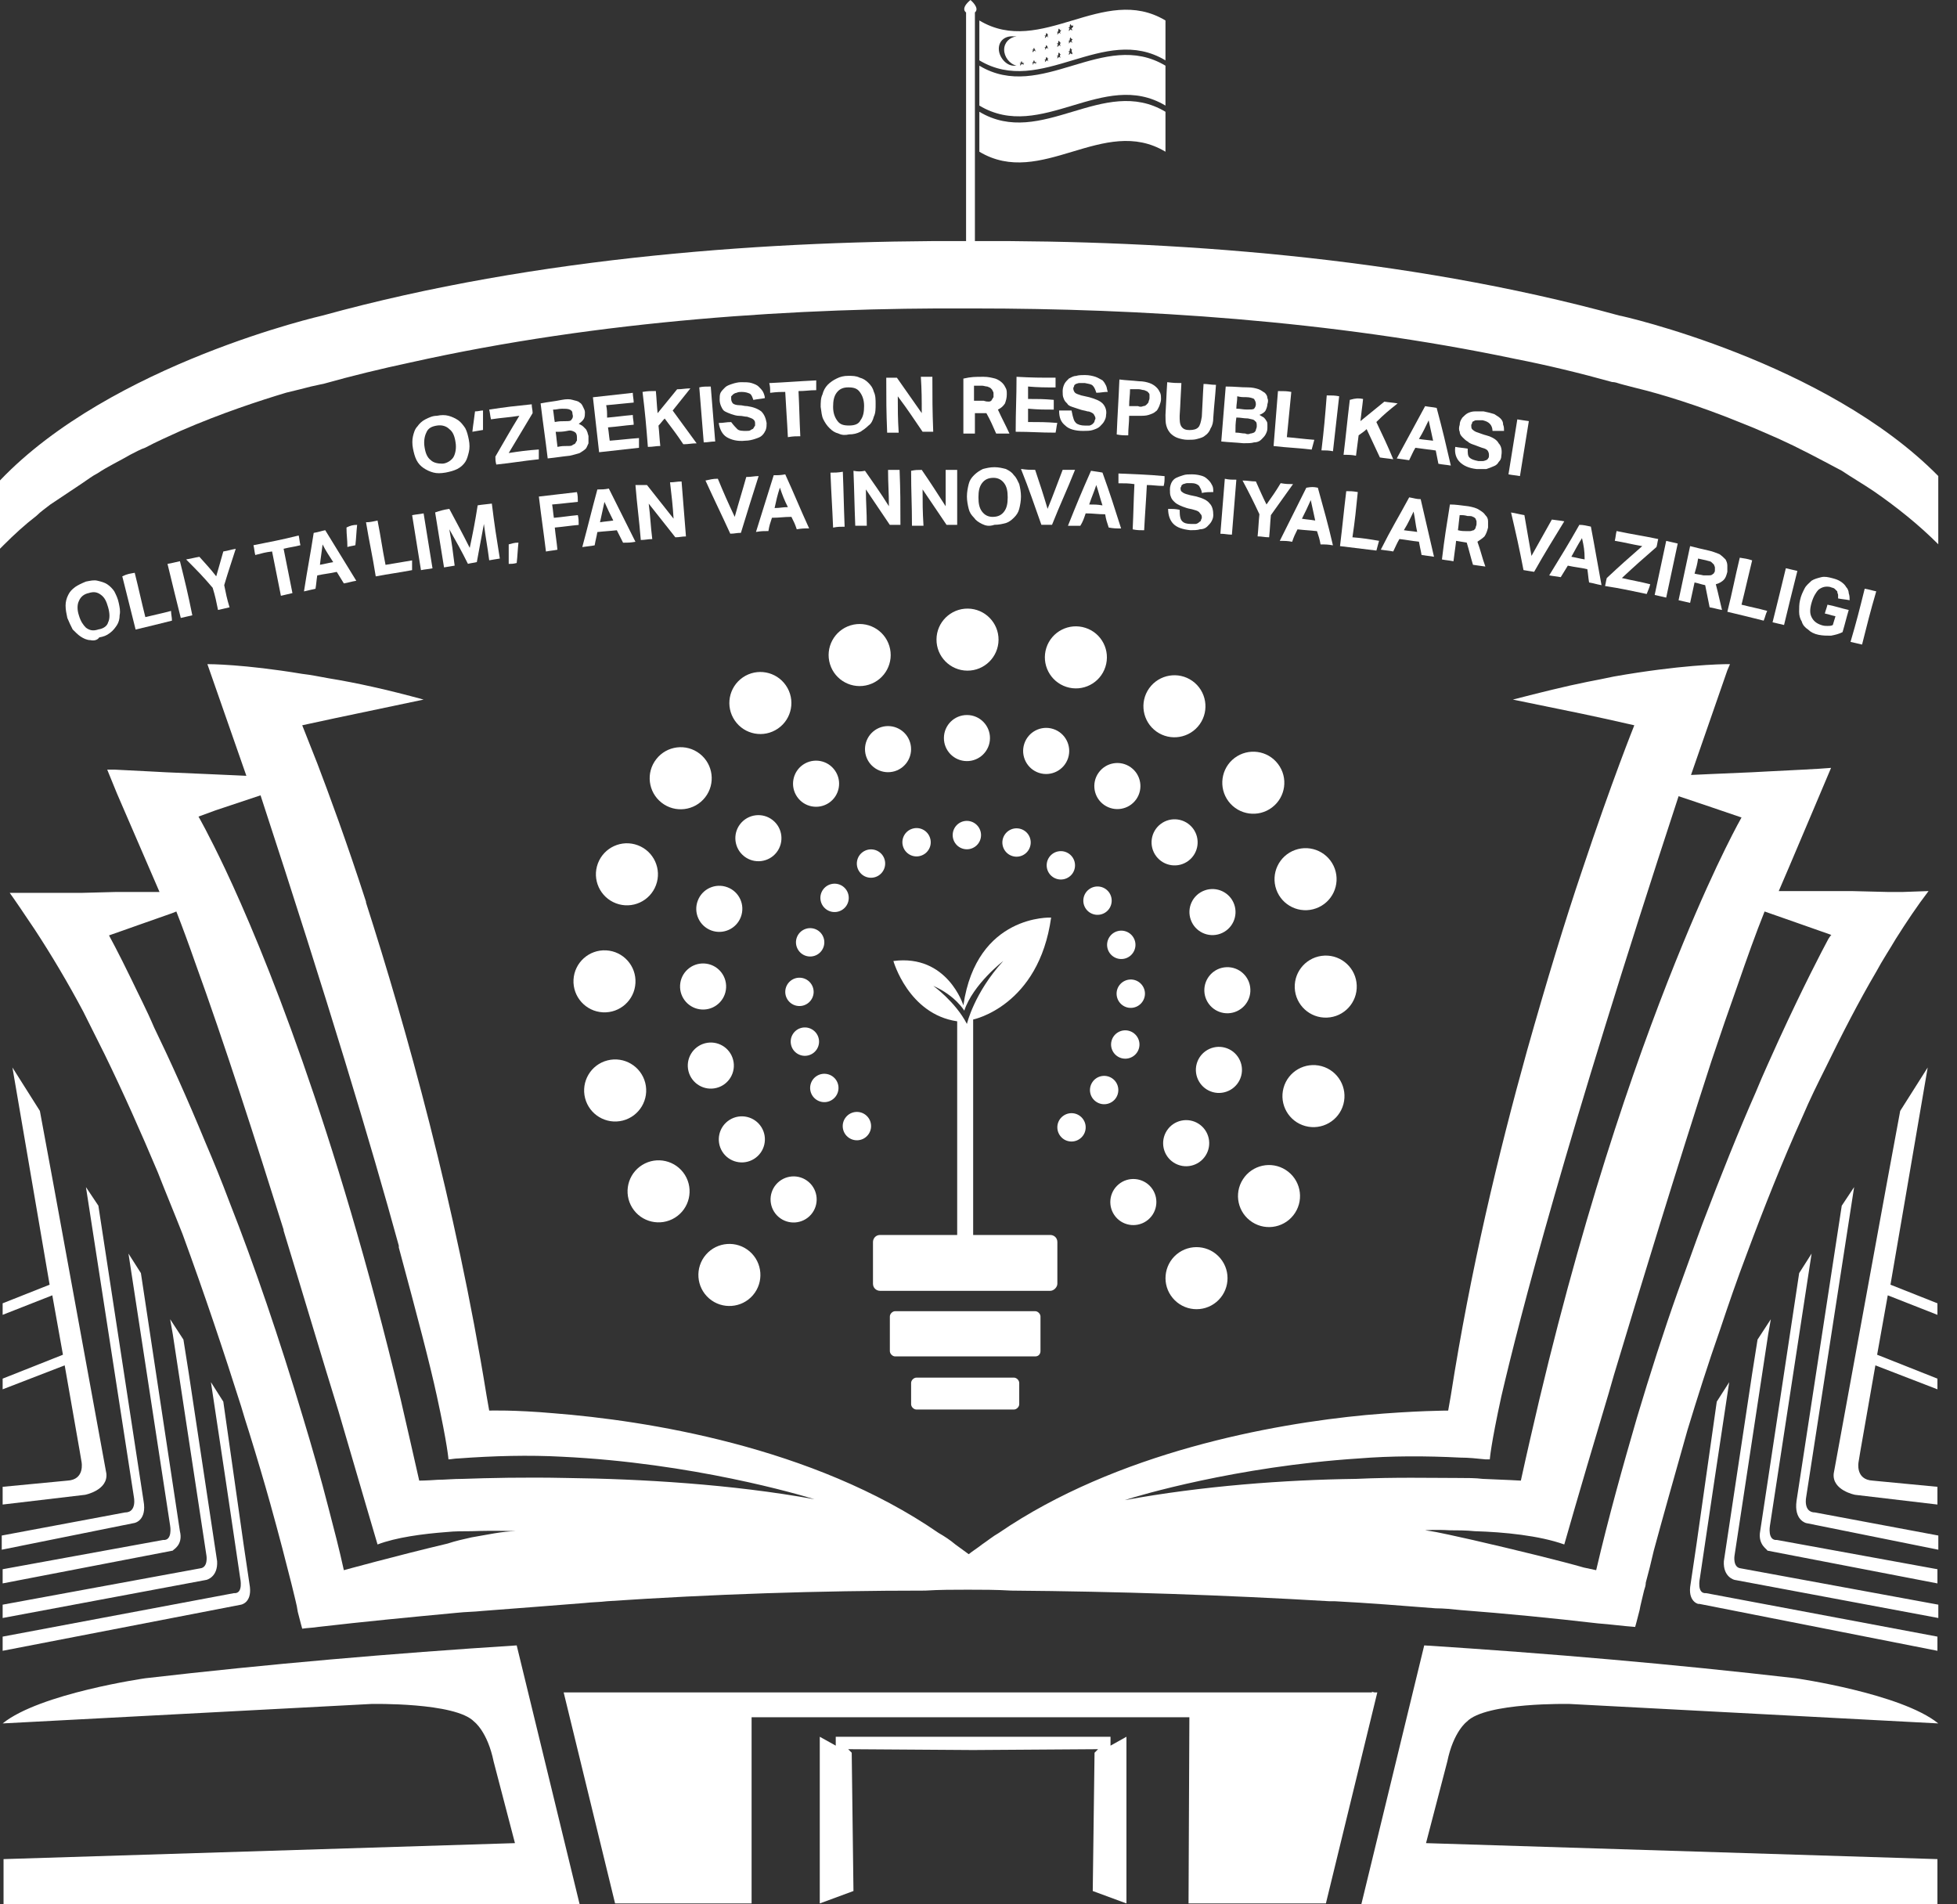 <svg width="37" height="36" viewBox="0 0 37 36" fill="none" xmlns="http://www.w3.org/2000/svg">
<rect x="0" y="0" width="37" height="36" fill="#333333" stroke="none"/>
<path d="M8.194 8.933C8.127 8.916 8.06 8.883 8.01 8.849C7.959 8.816 7.909 8.765 7.875 8.698C7.842 8.631 7.825 8.564 7.808 8.48C7.792 8.397 7.792 8.313 7.808 8.246C7.825 8.179 7.842 8.112 7.892 8.061C7.926 8.011 7.976 7.961 8.043 7.927C8.11 7.894 8.177 7.86 8.261 7.86C8.345 7.843 8.412 7.843 8.479 7.86C8.546 7.877 8.613 7.911 8.663 7.944C8.713 7.978 8.764 8.045 8.797 8.095C8.831 8.162 8.847 8.229 8.864 8.313C8.881 8.397 8.881 8.48 8.864 8.547C8.847 8.614 8.831 8.681 8.797 8.732C8.764 8.782 8.713 8.832 8.646 8.866C8.579 8.899 8.512 8.916 8.428 8.933C8.328 8.95 8.261 8.95 8.194 8.933ZM8.579 8.631C8.613 8.564 8.63 8.464 8.613 8.363C8.596 8.246 8.563 8.162 8.495 8.112C8.445 8.061 8.361 8.028 8.261 8.045C8.16 8.061 8.093 8.095 8.06 8.179C8.026 8.246 8.01 8.346 8.026 8.447C8.043 8.564 8.077 8.648 8.144 8.698C8.194 8.748 8.278 8.765 8.361 8.765C8.445 8.765 8.546 8.698 8.579 8.631Z" fill="white"/>
<path d="M9.132 7.76C9.132 7.911 9.132 7.978 9.132 8.128C9.048 8.145 9.014 8.145 8.931 8.162C8.947 8.011 8.964 7.927 8.981 7.777C9.048 7.777 9.081 7.76 9.132 7.76Z" fill="white"/>
<path d="M9.819 7.86C9.601 7.894 9.5 7.894 9.283 7.927C9.266 7.86 9.266 7.81 9.249 7.743C9.567 7.693 9.735 7.676 10.053 7.643C10.053 7.71 10.07 7.743 10.07 7.81C9.886 8.112 9.802 8.263 9.618 8.564C9.835 8.531 9.953 8.514 10.187 8.497C10.187 8.581 10.187 8.615 10.187 8.682C9.869 8.715 9.701 8.749 9.383 8.782C9.366 8.715 9.366 8.682 9.366 8.631C9.551 8.313 9.634 8.162 9.819 7.86Z" fill="white"/>
<path d="M10.623 7.559C10.707 7.543 10.774 7.543 10.824 7.559C10.875 7.576 10.925 7.576 10.959 7.61C10.992 7.626 11.009 7.66 11.025 7.694C11.042 7.727 11.059 7.761 11.059 7.794C11.059 7.828 11.059 7.878 11.042 7.911C11.025 7.945 10.992 7.978 10.942 8.012C10.975 8.029 11.009 8.045 11.025 8.062C11.042 8.079 11.059 8.096 11.076 8.113C11.092 8.129 11.092 8.146 11.109 8.18C11.109 8.196 11.126 8.23 11.126 8.247C11.126 8.297 11.126 8.33 11.126 8.381C11.109 8.414 11.092 8.464 11.076 8.481C11.042 8.515 11.009 8.532 10.959 8.565C10.908 8.582 10.841 8.599 10.774 8.615C10.607 8.632 10.523 8.649 10.355 8.666C10.305 8.247 10.271 8.045 10.221 7.626C10.389 7.593 10.456 7.593 10.623 7.559ZM10.808 7.928C10.824 7.911 10.841 7.878 10.824 7.828C10.824 7.777 10.808 7.761 10.774 7.744C10.741 7.727 10.69 7.727 10.623 7.727C10.556 7.727 10.523 7.744 10.456 7.744C10.473 7.844 10.473 7.895 10.489 7.978C10.573 7.962 10.607 7.962 10.69 7.962C10.757 7.962 10.791 7.962 10.808 7.928ZM10.824 8.414C10.841 8.397 10.875 8.397 10.875 8.381C10.891 8.364 10.891 8.347 10.908 8.33C10.908 8.314 10.908 8.297 10.908 8.263C10.908 8.213 10.892 8.18 10.858 8.163C10.824 8.146 10.791 8.129 10.724 8.146C10.64 8.163 10.59 8.163 10.506 8.163C10.523 8.28 10.523 8.33 10.54 8.448C10.623 8.431 10.657 8.431 10.724 8.431C10.774 8.431 10.808 8.431 10.824 8.414Z" fill="white"/>
<path d="M11.964 7.426C11.964 7.493 11.981 7.543 11.981 7.61C11.78 7.627 11.662 7.644 11.461 7.66C11.478 7.744 11.478 7.795 11.478 7.895C11.679 7.878 11.763 7.862 11.964 7.845C11.964 7.912 11.981 7.962 11.981 8.029C11.78 8.046 11.696 8.063 11.495 8.079C11.512 8.18 11.512 8.23 11.528 8.331C11.746 8.314 11.864 8.297 12.081 8.281C12.081 8.348 12.081 8.398 12.081 8.465C11.78 8.498 11.629 8.515 11.327 8.549C11.277 8.13 11.26 7.929 11.21 7.51C11.512 7.476 11.662 7.459 11.964 7.426Z" fill="white"/>
<path d="M12.4 7.392C12.416 7.56 12.416 7.643 12.433 7.811C12.584 7.627 12.651 7.543 12.802 7.359C12.902 7.359 12.953 7.342 13.053 7.342C12.919 7.509 12.852 7.593 12.718 7.761C12.902 8.012 12.986 8.13 13.171 8.381C13.07 8.381 13.02 8.398 12.919 8.398C12.785 8.197 12.718 8.113 12.567 7.912C12.517 7.962 12.5 7.995 12.45 8.046C12.467 8.197 12.467 8.28 12.484 8.431C12.4 8.431 12.35 8.448 12.249 8.448C12.216 8.029 12.199 7.828 12.148 7.409C12.249 7.392 12.299 7.392 12.4 7.392Z" fill="white"/>
<path d="M13.438 7.307C13.472 7.726 13.489 7.927 13.522 8.346C13.438 8.346 13.388 8.363 13.305 8.363C13.271 7.944 13.254 7.742 13.221 7.323C13.288 7.307 13.338 7.307 13.438 7.307Z" fill="white"/>
<path d="M13.941 8.113C13.975 8.146 14.042 8.146 14.109 8.146C14.142 8.146 14.176 8.146 14.193 8.13C14.209 8.113 14.243 8.113 14.243 8.096C14.26 8.079 14.26 8.063 14.276 8.046C14.276 8.029 14.276 8.012 14.276 7.996C14.276 7.962 14.26 7.945 14.243 7.929C14.226 7.912 14.176 7.895 14.126 7.878C14.075 7.878 14.042 7.861 13.975 7.861C13.925 7.861 13.874 7.845 13.824 7.828C13.774 7.811 13.74 7.794 13.707 7.778C13.673 7.761 13.656 7.727 13.64 7.694C13.623 7.66 13.606 7.61 13.606 7.56C13.606 7.51 13.606 7.459 13.623 7.426C13.64 7.392 13.673 7.359 13.707 7.325C13.74 7.292 13.79 7.275 13.841 7.258C13.891 7.241 13.958 7.225 14.008 7.225C14.092 7.225 14.159 7.225 14.209 7.241C14.26 7.258 14.31 7.275 14.343 7.308C14.377 7.342 14.41 7.375 14.427 7.409C14.444 7.442 14.461 7.493 14.461 7.526C14.377 7.543 14.327 7.543 14.243 7.56C14.226 7.51 14.209 7.459 14.176 7.442C14.142 7.426 14.092 7.409 14.025 7.409C13.992 7.409 13.958 7.409 13.925 7.426C13.908 7.426 13.874 7.442 13.857 7.459C13.841 7.476 13.841 7.476 13.824 7.493C13.824 7.51 13.824 7.526 13.824 7.543C13.824 7.577 13.841 7.61 13.857 7.627C13.874 7.644 13.925 7.66 13.975 7.66C14.042 7.66 14.059 7.677 14.126 7.677C14.243 7.694 14.327 7.727 14.394 7.778C14.444 7.828 14.477 7.895 14.494 7.996C14.494 8.046 14.494 8.079 14.477 8.13C14.461 8.163 14.444 8.197 14.41 8.23C14.377 8.264 14.327 8.28 14.276 8.297C14.226 8.314 14.159 8.331 14.092 8.331C13.941 8.348 13.824 8.314 13.74 8.264C13.656 8.213 13.606 8.113 13.589 7.996C13.69 7.996 13.723 7.979 13.824 7.979C13.874 8.046 13.908 8.079 13.941 8.113Z" fill="white"/>
<path d="M14.561 7.426C14.561 7.342 14.561 7.309 14.544 7.242C14.896 7.225 15.081 7.208 15.432 7.191C15.432 7.275 15.432 7.309 15.432 7.376C15.299 7.376 15.231 7.393 15.097 7.393C15.114 7.728 15.114 7.912 15.131 8.247C15.047 8.247 14.997 8.247 14.896 8.264C14.88 7.929 14.863 7.744 14.846 7.409C14.762 7.409 14.695 7.409 14.561 7.426Z" fill="white"/>
<path d="M15.851 8.195C15.784 8.178 15.734 8.145 15.684 8.094C15.633 8.044 15.6 7.994 15.566 7.927C15.533 7.86 15.533 7.793 15.516 7.692C15.516 7.608 15.516 7.524 15.55 7.457C15.566 7.39 15.6 7.323 15.65 7.273C15.7 7.223 15.751 7.189 15.818 7.156C15.885 7.122 15.952 7.105 16.036 7.105C16.119 7.105 16.186 7.105 16.253 7.139C16.32 7.156 16.371 7.189 16.421 7.24C16.471 7.29 16.505 7.34 16.521 7.407C16.555 7.474 16.555 7.558 16.555 7.642C16.555 7.726 16.555 7.809 16.521 7.876C16.505 7.943 16.471 8.011 16.421 8.044C16.371 8.094 16.32 8.128 16.27 8.161C16.203 8.195 16.136 8.212 16.052 8.212C15.985 8.228 15.918 8.228 15.851 8.195ZM16.27 7.943C16.32 7.876 16.337 7.793 16.337 7.675C16.337 7.558 16.304 7.474 16.253 7.407C16.203 7.34 16.136 7.323 16.036 7.323C15.935 7.323 15.868 7.357 15.818 7.424C15.768 7.491 15.751 7.575 15.751 7.692C15.751 7.809 15.784 7.893 15.835 7.96C15.885 8.027 15.952 8.044 16.052 8.044C16.17 8.044 16.237 8.011 16.27 7.943Z" fill="white"/>
<path d="M16.957 7.14C17.142 7.408 17.242 7.542 17.427 7.81C17.427 7.542 17.427 7.391 17.41 7.123C17.494 7.123 17.544 7.123 17.628 7.123C17.628 7.542 17.628 7.743 17.644 8.162C17.561 8.162 17.527 8.162 17.443 8.162C17.259 7.894 17.175 7.76 16.974 7.492C16.974 7.76 16.974 7.894 16.991 8.179C16.907 8.179 16.857 8.179 16.773 8.179C16.756 7.76 16.756 7.559 16.756 7.14C16.84 7.14 16.874 7.14 16.957 7.14Z" fill="white"/>
<path d="M18.599 7.123C18.683 7.123 18.75 7.14 18.817 7.157C18.867 7.173 18.918 7.207 18.951 7.24C18.985 7.274 19.001 7.307 19.018 7.341C19.035 7.374 19.035 7.408 19.035 7.458C19.035 7.525 19.018 7.576 19.001 7.626C18.968 7.676 18.934 7.71 18.867 7.743C18.951 7.928 19.001 8.011 19.085 8.196C18.985 8.196 18.934 8.196 18.834 8.196C18.767 8.045 18.733 7.961 18.649 7.81C18.566 7.81 18.515 7.81 18.432 7.81C18.432 7.961 18.432 8.045 18.432 8.196C18.348 8.196 18.298 8.196 18.214 8.196C18.214 7.777 18.214 7.576 18.214 7.157C18.365 7.123 18.432 7.123 18.599 7.123ZM18.7 7.592C18.717 7.592 18.75 7.576 18.75 7.559C18.767 7.542 18.767 7.525 18.784 7.509C18.784 7.492 18.784 7.475 18.784 7.441C18.784 7.425 18.784 7.408 18.767 7.391C18.767 7.374 18.75 7.358 18.733 7.341C18.717 7.324 18.7 7.324 18.666 7.307C18.633 7.307 18.599 7.291 18.566 7.291C18.499 7.291 18.465 7.291 18.415 7.291C18.415 7.408 18.415 7.458 18.415 7.576C18.482 7.576 18.515 7.576 18.599 7.576C18.649 7.592 18.666 7.592 18.7 7.592Z" fill="white"/>
<path d="M19.957 7.14C19.957 7.207 19.957 7.257 19.957 7.324C19.756 7.324 19.638 7.324 19.437 7.307C19.437 7.391 19.437 7.441 19.437 7.542C19.638 7.542 19.722 7.542 19.923 7.559C19.923 7.626 19.923 7.676 19.923 7.743C19.722 7.743 19.638 7.743 19.437 7.726C19.437 7.827 19.437 7.877 19.437 7.978C19.655 7.978 19.772 7.978 19.99 7.995C19.973 8.062 19.973 8.112 19.957 8.179C19.655 8.179 19.504 8.162 19.203 8.162C19.203 7.743 19.219 7.542 19.219 7.123C19.521 7.14 19.672 7.14 19.957 7.14Z" fill="white"/>
<path d="M20.342 7.995C20.376 8.028 20.443 8.045 20.51 8.045C20.543 8.045 20.577 8.045 20.594 8.045C20.61 8.045 20.644 8.028 20.661 8.012C20.677 7.995 20.694 7.978 20.694 7.961C20.694 7.945 20.711 7.928 20.711 7.911C20.711 7.878 20.694 7.861 20.677 7.827C20.661 7.811 20.61 7.777 20.56 7.777C20.51 7.76 20.476 7.76 20.426 7.743C20.376 7.727 20.326 7.71 20.275 7.693C20.225 7.676 20.192 7.66 20.175 7.626C20.141 7.593 20.125 7.576 20.108 7.526C20.091 7.492 20.091 7.442 20.091 7.392C20.091 7.341 20.108 7.291 20.125 7.257C20.141 7.224 20.175 7.19 20.208 7.157C20.242 7.14 20.292 7.107 20.342 7.107C20.393 7.09 20.46 7.09 20.51 7.09C20.594 7.09 20.661 7.107 20.711 7.123C20.761 7.14 20.811 7.174 20.845 7.19C20.878 7.224 20.895 7.257 20.912 7.291C20.929 7.324 20.929 7.375 20.945 7.408C20.862 7.408 20.811 7.425 20.728 7.425C20.711 7.375 20.694 7.324 20.661 7.291C20.627 7.257 20.577 7.257 20.51 7.241C20.476 7.241 20.443 7.241 20.409 7.241C20.376 7.241 20.359 7.257 20.342 7.257C20.326 7.274 20.309 7.274 20.309 7.291C20.309 7.308 20.292 7.324 20.292 7.341C20.292 7.375 20.309 7.408 20.326 7.425C20.342 7.442 20.393 7.459 20.443 7.475C20.51 7.492 20.527 7.492 20.594 7.509C20.711 7.542 20.795 7.576 20.845 7.626C20.895 7.676 20.929 7.76 20.912 7.844C20.912 7.894 20.895 7.928 20.878 7.961C20.862 7.995 20.828 8.028 20.795 8.062C20.761 8.095 20.711 8.112 20.661 8.129C20.61 8.146 20.543 8.146 20.476 8.146C20.326 8.146 20.208 8.112 20.141 8.045C20.057 7.978 20.024 7.894 20.024 7.76C20.125 7.76 20.158 7.76 20.259 7.76C20.292 7.928 20.309 7.961 20.342 7.995Z" fill="white"/>
<path d="M21.532 7.207C21.616 7.207 21.683 7.224 21.733 7.241C21.784 7.258 21.834 7.291 21.867 7.325C21.901 7.358 21.918 7.392 21.934 7.425C21.951 7.459 21.951 7.509 21.951 7.543C21.951 7.593 21.934 7.626 21.918 7.677C21.901 7.71 21.884 7.76 21.851 7.777C21.817 7.811 21.767 7.827 21.716 7.844C21.666 7.861 21.599 7.861 21.515 7.861C21.448 7.861 21.415 7.861 21.348 7.861C21.348 8.012 21.331 8.079 21.331 8.23C21.247 8.23 21.197 8.23 21.113 8.213C21.13 7.794 21.147 7.593 21.164 7.174C21.298 7.191 21.381 7.191 21.532 7.207ZM21.616 7.677C21.649 7.677 21.666 7.66 21.683 7.643C21.7 7.626 21.716 7.61 21.716 7.593C21.716 7.576 21.733 7.559 21.733 7.526C21.733 7.509 21.733 7.476 21.733 7.459C21.733 7.442 21.716 7.425 21.7 7.408C21.683 7.392 21.666 7.392 21.633 7.375C21.599 7.375 21.566 7.358 21.532 7.358C21.465 7.358 21.432 7.358 21.365 7.358C21.365 7.476 21.348 7.543 21.348 7.677C21.415 7.677 21.448 7.677 21.515 7.677C21.549 7.693 21.582 7.693 21.616 7.677Z" fill="white"/>
<path d="M22.336 7.241C22.32 7.493 22.32 7.61 22.303 7.861C22.303 7.945 22.303 8.012 22.336 8.063C22.37 8.113 22.42 8.13 22.487 8.13C22.571 8.13 22.621 8.113 22.655 8.079C22.688 8.046 22.705 7.979 22.722 7.878C22.738 7.627 22.738 7.51 22.755 7.258C22.839 7.258 22.889 7.275 22.99 7.275C22.973 7.526 22.956 7.644 22.939 7.895C22.939 7.979 22.923 8.046 22.889 8.096C22.872 8.146 22.839 8.197 22.789 8.23C22.755 8.264 22.705 8.28 22.638 8.297C22.588 8.314 22.521 8.314 22.454 8.314C22.387 8.314 22.32 8.297 22.269 8.28C22.219 8.264 22.169 8.23 22.135 8.197C22.102 8.163 22.068 8.113 22.051 8.046C22.035 7.996 22.035 7.912 22.035 7.845C22.051 7.593 22.051 7.476 22.068 7.225C22.202 7.241 22.236 7.241 22.336 7.241Z" fill="white"/>
<path d="M23.593 7.323C23.677 7.323 23.744 7.34 23.794 7.357C23.844 7.374 23.878 7.407 23.911 7.424C23.945 7.457 23.962 7.491 23.962 7.525C23.978 7.558 23.978 7.592 23.962 7.642C23.962 7.675 23.945 7.726 23.928 7.759C23.911 7.793 23.861 7.826 23.811 7.843C23.844 7.86 23.861 7.876 23.895 7.893C23.911 7.91 23.928 7.927 23.945 7.96C23.962 7.977 23.962 8.011 23.962 8.027C23.962 8.044 23.962 8.078 23.962 8.094C23.962 8.145 23.945 8.178 23.928 8.212C23.911 8.245 23.878 8.279 23.844 8.312C23.811 8.346 23.761 8.363 23.71 8.363C23.66 8.379 23.593 8.379 23.509 8.379C23.342 8.363 23.258 8.363 23.09 8.346C23.124 7.927 23.141 7.726 23.174 7.307C23.358 7.307 23.442 7.323 23.593 7.323ZM23.71 7.726C23.727 7.709 23.744 7.675 23.744 7.642C23.744 7.592 23.727 7.575 23.71 7.541C23.677 7.525 23.627 7.508 23.559 7.508C23.492 7.508 23.459 7.508 23.392 7.491C23.392 7.592 23.375 7.642 23.375 7.726C23.459 7.726 23.492 7.742 23.576 7.742C23.643 7.742 23.694 7.742 23.71 7.726ZM23.643 8.195C23.677 8.195 23.694 8.178 23.71 8.178C23.727 8.161 23.744 8.145 23.744 8.128C23.744 8.111 23.761 8.094 23.761 8.061C23.761 8.011 23.761 7.977 23.727 7.96C23.71 7.927 23.66 7.927 23.593 7.91C23.509 7.91 23.459 7.893 23.375 7.893C23.358 8.011 23.358 8.061 23.358 8.178C23.442 8.178 23.476 8.195 23.543 8.195C23.576 8.212 23.61 8.212 23.643 8.195Z" fill="white"/>
<path d="M24.414 7.409C24.38 7.745 24.363 7.929 24.33 8.264C24.531 8.281 24.632 8.298 24.849 8.314C24.833 8.381 24.816 8.432 24.799 8.499C24.514 8.465 24.363 8.465 24.079 8.432C24.112 8.013 24.129 7.812 24.162 7.393C24.28 7.393 24.33 7.393 24.414 7.409Z" fill="white"/>
<path d="M25.319 7.491C25.269 7.91 25.252 8.111 25.202 8.53C25.118 8.514 25.068 8.514 24.984 8.514C25.034 8.095 25.051 7.894 25.084 7.475C25.185 7.475 25.235 7.475 25.319 7.491Z" fill="white"/>
<path d="M25.771 7.542C25.754 7.71 25.738 7.794 25.721 7.961C25.905 7.81 25.989 7.743 26.173 7.593C26.274 7.609 26.324 7.609 26.424 7.626C26.257 7.76 26.173 7.827 26.022 7.978C26.156 8.263 26.223 8.397 26.341 8.682C26.24 8.665 26.19 8.665 26.089 8.648C25.989 8.431 25.939 8.33 25.838 8.112C25.788 8.162 25.754 8.179 25.687 8.229C25.67 8.38 25.654 8.464 25.637 8.615C25.553 8.598 25.503 8.598 25.402 8.598C25.453 8.179 25.469 7.978 25.52 7.559C25.637 7.526 25.687 7.526 25.771 7.542Z" fill="white"/>
<path d="M27.162 7.711C27.279 8.147 27.329 8.365 27.43 8.801C27.329 8.784 27.279 8.784 27.195 8.767C27.178 8.667 27.162 8.616 27.145 8.516C26.994 8.499 26.91 8.482 26.76 8.465C26.709 8.549 26.693 8.6 26.642 8.7C26.542 8.683 26.508 8.683 26.408 8.667C26.625 8.264 26.726 8.08 26.944 7.678C27.028 7.694 27.078 7.694 27.162 7.711ZM27.011 7.946C26.944 8.08 26.91 8.164 26.827 8.298C26.927 8.315 26.977 8.315 27.095 8.331C27.061 8.181 27.044 8.097 27.011 7.946Z" fill="white"/>
<path d="M27.782 8.649C27.816 8.682 27.866 8.699 27.95 8.716C27.983 8.716 28.017 8.716 28.034 8.716C28.067 8.716 28.084 8.699 28.101 8.699C28.117 8.682 28.134 8.682 28.134 8.666C28.151 8.649 28.151 8.632 28.151 8.615C28.151 8.582 28.151 8.565 28.134 8.532C28.117 8.498 28.084 8.481 28.017 8.464C27.966 8.448 27.933 8.431 27.883 8.414C27.832 8.397 27.782 8.381 27.749 8.347C27.715 8.33 27.682 8.297 27.648 8.263C27.615 8.23 27.598 8.196 27.598 8.163C27.581 8.129 27.581 8.079 27.598 8.029C27.598 7.978 27.615 7.945 27.648 7.895C27.682 7.861 27.715 7.828 27.749 7.811C27.782 7.794 27.832 7.777 27.883 7.777C27.933 7.777 28 7.777 28.05 7.777C28.134 7.794 28.201 7.811 28.251 7.828C28.302 7.861 28.335 7.878 28.369 7.911C28.402 7.945 28.419 7.978 28.419 8.029C28.436 8.062 28.436 8.113 28.436 8.146C28.352 8.146 28.302 8.146 28.218 8.146C28.218 8.096 28.201 8.046 28.168 8.012C28.134 7.978 28.101 7.962 28.034 7.945C28 7.945 27.966 7.945 27.933 7.945C27.899 7.945 27.883 7.945 27.866 7.962C27.849 7.962 27.832 7.978 27.832 7.995C27.832 8.012 27.816 8.029 27.816 8.029C27.816 8.062 27.816 8.096 27.832 8.113C27.849 8.129 27.883 8.163 27.95 8.18C28 8.196 28.034 8.213 28.101 8.23C28.218 8.263 28.302 8.314 28.335 8.381C28.385 8.431 28.402 8.515 28.385 8.615C28.385 8.666 28.369 8.699 28.335 8.733C28.318 8.766 28.285 8.8 28.235 8.816C28.201 8.833 28.151 8.85 28.101 8.867C28.05 8.867 27.983 8.867 27.916 8.867C27.765 8.85 27.665 8.8 27.598 8.733C27.531 8.666 27.497 8.565 27.514 8.448C27.598 8.464 27.648 8.464 27.749 8.481C27.749 8.565 27.749 8.615 27.782 8.649Z" fill="white"/>
<path d="M28.905 7.961C28.838 8.38 28.804 8.581 28.737 9C28.654 8.984 28.603 8.984 28.52 8.967C28.587 8.548 28.62 8.347 28.687 7.928C28.771 7.944 28.804 7.944 28.905 7.961Z" fill="white"/>
<path d="M1.709 12.101C1.642 12.101 1.575 12.067 1.525 12.034C1.474 12 1.424 11.95 1.374 11.899C1.34 11.832 1.307 11.765 1.273 11.682C1.256 11.598 1.24 11.531 1.24 11.447C1.24 11.38 1.256 11.313 1.29 11.246C1.324 11.179 1.357 11.145 1.424 11.095C1.474 11.061 1.541 11.028 1.625 10.994C1.709 10.978 1.776 10.961 1.843 10.978C1.91 10.994 1.977 11.011 2.027 11.045C2.078 11.078 2.128 11.129 2.161 11.179C2.195 11.246 2.228 11.313 2.245 11.397C2.262 11.48 2.279 11.547 2.262 11.631C2.262 11.698 2.245 11.765 2.212 11.816C2.178 11.866 2.145 11.916 2.078 11.966C2.011 12.017 1.96 12.034 1.876 12.05C1.843 12.101 1.776 12.117 1.709 12.101ZM2.044 11.765C2.078 11.698 2.078 11.598 2.044 11.48C2.011 11.363 1.977 11.296 1.91 11.246C1.843 11.195 1.776 11.179 1.675 11.212C1.592 11.229 1.525 11.279 1.491 11.363C1.458 11.43 1.458 11.531 1.491 11.631C1.525 11.749 1.575 11.816 1.625 11.866C1.692 11.916 1.759 11.933 1.86 11.899C1.96 11.883 2.027 11.832 2.044 11.765Z" fill="white"/>
<path d="M2.547 10.828C2.631 11.163 2.664 11.331 2.748 11.666C2.949 11.616 3.05 11.599 3.234 11.549C3.234 11.616 3.251 11.666 3.251 11.733C2.983 11.8 2.849 11.834 2.564 11.901C2.463 11.498 2.413 11.297 2.312 10.895C2.413 10.845 2.463 10.845 2.547 10.828Z" fill="white"/>
<path d="M3.402 10.609C3.502 11.012 3.552 11.213 3.636 11.632C3.552 11.649 3.502 11.665 3.418 11.682C3.318 11.28 3.268 11.079 3.167 10.66C3.268 10.643 3.318 10.626 3.402 10.609Z" fill="white"/>
<path d="M3.519 10.576C3.619 10.559 3.669 10.543 3.77 10.526C3.904 10.677 3.971 10.744 4.088 10.895C4.139 10.71 4.172 10.61 4.222 10.425C4.323 10.409 4.356 10.392 4.457 10.375C4.373 10.643 4.323 10.777 4.239 11.062C4.273 11.23 4.289 11.313 4.34 11.481C4.256 11.498 4.206 11.515 4.122 11.531C4.088 11.364 4.072 11.28 4.021 11.112C3.837 10.895 3.736 10.794 3.519 10.576Z" fill="white"/>
<path d="M4.826 10.492C4.809 10.425 4.809 10.374 4.792 10.307C5.127 10.24 5.311 10.207 5.647 10.123C5.663 10.19 5.663 10.24 5.68 10.307C5.546 10.341 5.496 10.341 5.362 10.374C5.429 10.71 5.462 10.877 5.529 11.212C5.446 11.229 5.395 11.246 5.311 11.263C5.244 10.928 5.211 10.76 5.144 10.425C5.01 10.441 4.96 10.458 4.826 10.492Z" fill="white"/>
<path d="M6.149 10.023C6.384 10.409 6.501 10.593 6.736 10.979C6.635 10.995 6.602 11.012 6.501 11.029C6.451 10.945 6.417 10.895 6.367 10.811C6.216 10.845 6.149 10.845 5.998 10.878C5.982 10.979 5.982 11.029 5.965 11.13C5.881 11.146 5.831 11.163 5.747 11.18C5.814 10.744 5.864 10.509 5.931 10.074C6.032 10.057 6.065 10.04 6.149 10.023ZM6.099 10.292C6.082 10.442 6.065 10.526 6.049 10.677C6.149 10.66 6.199 10.643 6.3 10.627C6.216 10.493 6.166 10.426 6.099 10.292Z" fill="white"/>
<path d="M6.752 9.922C6.736 10.073 6.736 10.156 6.719 10.307C6.652 10.324 6.618 10.324 6.568 10.341C6.568 10.19 6.551 10.123 6.551 9.972C6.618 9.939 6.669 9.922 6.752 9.922Z" fill="white"/>
<path d="M7.138 9.84C7.205 10.175 7.222 10.343 7.289 10.678C7.49 10.644 7.59 10.628 7.791 10.594C7.791 10.678 7.791 10.711 7.791 10.778C7.523 10.829 7.372 10.845 7.104 10.896C7.037 10.477 6.987 10.276 6.92 9.873C7.004 9.873 7.054 9.857 7.138 9.84Z" fill="white"/>
<path d="M8.009 9.705C8.076 10.124 8.11 10.325 8.177 10.744C8.093 10.761 8.043 10.761 7.959 10.778C7.892 10.359 7.859 10.158 7.792 9.739C7.875 9.722 7.926 9.722 8.009 9.705Z" fill="white"/>
<path d="M8.495 9.62C8.646 9.905 8.73 10.056 8.881 10.357C8.948 10.039 8.981 9.871 9.031 9.553C9.132 9.536 9.182 9.536 9.299 9.52C9.35 9.939 9.383 10.14 9.45 10.559C9.366 10.575 9.333 10.575 9.249 10.592C9.216 10.324 9.182 10.173 9.149 9.905C9.098 10.19 9.065 10.341 9.015 10.626C8.948 10.642 8.914 10.642 8.847 10.659C8.713 10.391 8.646 10.274 8.495 10.006C8.545 10.274 8.562 10.425 8.596 10.693C8.512 10.71 8.478 10.71 8.395 10.726C8.328 10.307 8.294 10.106 8.227 9.687C8.328 9.654 8.378 9.637 8.495 9.62Z" fill="white"/>
<path d="M9.802 10.258C9.786 10.409 9.786 10.492 9.769 10.643C9.702 10.66 9.668 10.66 9.618 10.66C9.618 10.509 9.618 10.442 9.618 10.291C9.685 10.275 9.719 10.258 9.802 10.258Z" fill="white"/>
<path d="M10.908 9.303C10.925 9.37 10.925 9.42 10.925 9.487C10.741 9.504 10.64 9.521 10.439 9.537C10.456 9.638 10.456 9.688 10.472 9.789C10.657 9.772 10.741 9.755 10.925 9.738C10.941 9.806 10.941 9.856 10.941 9.923C10.757 9.94 10.673 9.956 10.489 9.973C10.506 10.141 10.523 10.225 10.539 10.392C10.456 10.409 10.405 10.409 10.322 10.426C10.271 10.007 10.238 9.806 10.188 9.387C10.489 9.353 10.623 9.336 10.908 9.303Z" fill="white"/>
<path d="M11.511 9.236C11.713 9.639 11.813 9.84 12.014 10.242C11.914 10.259 11.88 10.259 11.78 10.259C11.729 10.158 11.713 10.125 11.662 10.024C11.511 10.041 11.444 10.041 11.294 10.058C11.277 10.158 11.26 10.208 11.243 10.309C11.16 10.326 11.109 10.326 11.009 10.342C11.126 9.907 11.176 9.689 11.294 9.253C11.377 9.253 11.428 9.253 11.511 9.236ZM11.428 9.488C11.394 9.639 11.377 9.722 11.344 9.873C11.444 9.856 11.495 9.856 11.595 9.84C11.528 9.706 11.495 9.639 11.428 9.488Z" fill="white"/>
<path d="M12.232 9.169C12.433 9.42 12.534 9.554 12.735 9.805C12.718 9.537 12.701 9.403 12.668 9.118C12.751 9.118 12.802 9.102 12.886 9.102C12.919 9.521 12.936 9.722 12.969 10.141C12.886 10.141 12.852 10.157 12.768 10.157C12.567 9.906 12.467 9.772 12.265 9.521C12.299 9.789 12.299 9.923 12.332 10.191C12.249 10.191 12.198 10.208 12.115 10.208C12.081 9.789 12.048 9.588 12.014 9.169C12.115 9.169 12.165 9.169 12.232 9.169Z" fill="white"/>
<path d="M13.572 9.05C13.69 9.335 13.757 9.486 13.891 9.771C13.975 9.469 14.025 9.318 14.109 9.017C14.209 9.017 14.259 9 14.343 9C14.209 9.419 14.142 9.637 14.008 10.073C13.924 10.073 13.891 10.089 13.807 10.089C13.623 9.687 13.522 9.486 13.338 9.084C13.422 9.067 13.472 9.05 13.572 9.05Z" fill="white"/>
<path d="M14.846 8.967C15.03 9.369 15.114 9.587 15.298 9.989C15.198 9.989 15.164 9.989 15.064 10.006C15.03 9.905 15.014 9.872 14.963 9.771C14.812 9.771 14.745 9.788 14.595 9.788C14.561 9.889 14.544 9.939 14.528 10.039C14.444 10.039 14.393 10.039 14.293 10.056C14.427 9.62 14.494 9.419 14.628 8.984C14.712 8.984 14.762 8.984 14.846 8.967ZM14.745 9.218C14.695 9.369 14.678 9.453 14.645 9.604C14.745 9.604 14.796 9.587 14.896 9.587C14.829 9.453 14.796 9.369 14.745 9.218Z" fill="white"/>
<path d="M15.935 8.918C15.952 9.337 15.952 9.538 15.969 9.957C15.885 9.957 15.835 9.957 15.751 9.974C15.734 9.555 15.717 9.354 15.701 8.935C15.784 8.935 15.835 8.935 15.935 8.918Z" fill="white"/>
<path d="M16.354 8.9C16.538 9.168 16.639 9.302 16.806 9.57C16.806 9.302 16.79 9.151 16.79 8.883C16.873 8.883 16.924 8.883 17.008 8.883C17.024 9.302 17.024 9.503 17.024 9.922C16.941 9.922 16.907 9.922 16.823 9.922C16.639 9.654 16.555 9.52 16.371 9.252C16.371 9.52 16.388 9.654 16.388 9.939C16.304 9.939 16.253 9.939 16.17 9.939C16.153 9.52 16.153 9.319 16.136 8.9C16.22 8.916 16.27 8.916 16.354 8.9Z" fill="white"/>
<path d="M17.427 8.883C17.611 9.151 17.695 9.285 17.879 9.57C17.879 9.302 17.879 9.151 17.879 8.883C17.963 8.883 18.013 8.883 18.097 8.883C18.097 9.302 18.097 9.503 18.097 9.922C18.013 9.922 17.98 9.922 17.896 9.922C17.712 9.654 17.628 9.52 17.443 9.252C17.443 9.52 17.443 9.654 17.46 9.939C17.376 9.939 17.326 9.939 17.242 9.939C17.242 9.52 17.226 9.319 17.226 8.9C17.309 8.883 17.343 8.883 17.427 8.883Z" fill="white"/>
<path d="M18.566 9.905C18.499 9.871 18.449 9.838 18.415 9.787C18.365 9.737 18.331 9.687 18.315 9.62C18.298 9.553 18.281 9.469 18.281 9.385C18.281 9.301 18.298 9.218 18.315 9.15C18.331 9.083 18.365 9.033 18.415 8.983C18.466 8.933 18.516 8.899 18.583 8.866C18.65 8.849 18.717 8.832 18.801 8.832C18.884 8.832 18.951 8.849 19.018 8.866C19.086 8.899 19.136 8.933 19.169 8.983C19.22 9.033 19.236 9.083 19.27 9.15C19.287 9.218 19.303 9.301 19.303 9.385C19.303 9.469 19.287 9.553 19.27 9.62C19.253 9.687 19.22 9.737 19.169 9.787C19.119 9.838 19.069 9.871 19.018 9.888C18.951 9.905 18.884 9.921 18.801 9.921C18.7 9.955 18.633 9.938 18.566 9.905ZM18.985 9.67C19.035 9.603 19.052 9.519 19.052 9.402C19.052 9.285 19.035 9.201 18.985 9.134C18.935 9.067 18.868 9.033 18.784 9.033C18.683 9.033 18.616 9.067 18.566 9.134C18.516 9.201 18.499 9.285 18.499 9.402C18.499 9.519 18.516 9.603 18.566 9.67C18.616 9.737 18.683 9.771 18.767 9.771C18.868 9.771 18.935 9.737 18.985 9.67Z" fill="white"/>
<path d="M19.571 8.882C19.672 9.184 19.722 9.335 19.806 9.619C19.923 9.335 19.974 9.184 20.091 8.882C20.191 8.882 20.242 8.882 20.325 8.882C20.158 9.301 20.057 9.502 19.89 9.921C19.806 9.921 19.772 9.921 19.689 9.921C19.538 9.502 19.471 9.284 19.303 8.865C19.421 8.882 19.471 8.882 19.571 8.882Z" fill="white"/>
<path d="M20.844 8.934C20.995 9.353 21.062 9.571 21.196 9.99C21.096 9.99 21.062 9.99 20.962 9.973C20.928 9.872 20.911 9.822 20.895 9.722C20.744 9.722 20.677 9.705 20.526 9.705C20.492 9.805 20.476 9.856 20.425 9.94C20.342 9.94 20.291 9.94 20.191 9.94C20.358 9.521 20.442 9.319 20.627 8.9C20.727 8.917 20.761 8.917 20.844 8.934ZM20.727 9.169C20.677 9.319 20.643 9.386 20.593 9.537C20.694 9.537 20.744 9.537 20.844 9.554C20.794 9.403 20.777 9.319 20.727 9.169Z" fill="white"/>
<path d="M21.146 9.136C21.146 9.052 21.146 9.018 21.146 8.951C21.498 8.968 21.666 8.968 22.018 9.001C22.018 9.085 22.018 9.119 22.001 9.186C21.867 9.186 21.8 9.169 21.683 9.169C21.666 9.504 21.649 9.689 21.632 10.024C21.549 10.024 21.498 10.024 21.415 10.007C21.431 9.672 21.431 9.487 21.448 9.152C21.331 9.136 21.28 9.136 21.146 9.136Z" fill="white"/>
<path d="M22.353 9.855C22.387 9.889 22.437 9.905 22.521 9.905C22.554 9.905 22.588 9.905 22.604 9.905C22.621 9.905 22.655 9.889 22.671 9.872C22.688 9.855 22.705 9.855 22.705 9.838C22.705 9.822 22.722 9.805 22.722 9.788C22.722 9.755 22.722 9.738 22.688 9.704C22.671 9.671 22.638 9.654 22.571 9.637C22.521 9.62 22.487 9.62 22.437 9.604C22.387 9.587 22.336 9.57 22.303 9.553C22.269 9.537 22.236 9.52 22.202 9.486C22.169 9.453 22.152 9.436 22.135 9.386C22.119 9.352 22.119 9.302 22.119 9.252C22.119 9.201 22.135 9.151 22.152 9.118C22.169 9.084 22.202 9.051 22.236 9.034C22.269 9.017 22.32 9 22.37 8.984C22.42 8.967 22.47 8.967 22.537 8.967C22.621 8.967 22.688 8.984 22.738 9C22.789 9.017 22.822 9.051 22.856 9.084C22.889 9.118 22.906 9.151 22.923 9.185C22.939 9.218 22.939 9.268 22.939 9.302C22.856 9.302 22.805 9.302 22.722 9.319C22.722 9.268 22.688 9.218 22.671 9.185C22.638 9.151 22.588 9.134 22.537 9.134C22.504 9.134 22.47 9.134 22.437 9.134C22.42 9.134 22.387 9.151 22.37 9.151C22.353 9.168 22.336 9.168 22.336 9.185C22.336 9.201 22.32 9.218 22.32 9.218C22.32 9.252 22.32 9.285 22.353 9.302C22.37 9.319 22.403 9.336 22.47 9.352C22.521 9.369 22.554 9.369 22.621 9.386C22.738 9.419 22.822 9.453 22.872 9.52C22.923 9.57 22.939 9.654 22.939 9.738C22.939 9.788 22.923 9.822 22.906 9.855C22.889 9.889 22.856 9.922 22.822 9.956C22.789 9.989 22.738 10.006 22.688 10.006C22.638 10.023 22.571 10.023 22.504 10.023C22.353 10.006 22.253 9.972 22.186 9.905C22.119 9.838 22.085 9.738 22.085 9.62C22.169 9.62 22.219 9.62 22.303 9.637C22.303 9.771 22.32 9.822 22.353 9.855Z" fill="white"/>
<path d="M23.375 9.068C23.341 9.487 23.325 9.688 23.291 10.107C23.207 10.107 23.157 10.09 23.073 10.09C23.107 9.671 23.123 9.47 23.157 9.051C23.241 9.068 23.274 9.068 23.375 9.068Z" fill="white"/>
<path d="M23.492 9.084C23.593 9.084 23.643 9.101 23.744 9.101C23.827 9.285 23.861 9.369 23.945 9.537C24.062 9.369 24.112 9.302 24.213 9.134C24.313 9.151 24.347 9.151 24.447 9.151C24.28 9.386 24.196 9.503 24.028 9.738C24.012 9.905 24.012 9.989 23.995 10.157C23.911 10.157 23.861 10.14 23.777 10.14C23.794 9.972 23.794 9.888 23.811 9.721C23.693 9.469 23.626 9.335 23.492 9.084Z" fill="white"/>
<path d="M24.916 9.22C25.034 9.655 25.101 9.873 25.201 10.309C25.101 10.292 25.067 10.292 24.967 10.292C24.95 10.192 24.933 10.141 24.9 10.041C24.749 10.024 24.682 10.024 24.531 10.007C24.481 10.108 24.464 10.141 24.43 10.242C24.347 10.225 24.296 10.225 24.196 10.225C24.397 9.823 24.497 9.622 24.698 9.22C24.799 9.203 24.832 9.203 24.916 9.22ZM24.782 9.454C24.715 9.605 24.682 9.672 24.615 9.806C24.715 9.823 24.765 9.823 24.866 9.84C24.832 9.689 24.816 9.605 24.782 9.454Z" fill="white"/>
<path d="M25.671 9.302C25.637 9.637 25.62 9.821 25.57 10.157C25.771 10.173 25.872 10.19 26.073 10.224C26.056 10.291 26.039 10.341 26.023 10.408C25.738 10.374 25.604 10.358 25.335 10.324C25.386 9.905 25.402 9.704 25.453 9.285C25.537 9.285 25.57 9.285 25.671 9.302Z" fill="white"/>
<path d="M26.86 9.436C26.961 9.872 27.011 10.089 27.112 10.525C27.011 10.508 26.978 10.508 26.877 10.492C26.86 10.391 26.844 10.341 26.827 10.24C26.676 10.224 26.609 10.207 26.458 10.19C26.408 10.274 26.391 10.324 26.341 10.425C26.257 10.408 26.207 10.408 26.106 10.391C26.308 9.989 26.425 9.805 26.643 9.402C26.743 9.419 26.777 9.436 26.86 9.436ZM26.726 9.671C26.659 9.805 26.626 9.888 26.542 10.023C26.643 10.039 26.693 10.039 26.794 10.056C26.76 9.905 26.76 9.838 26.726 9.671Z" fill="white"/>
<path d="M27.765 9.571C27.849 9.587 27.916 9.604 27.966 9.638C28.016 9.671 28.05 9.688 28.083 9.738C28.117 9.772 28.134 9.805 28.134 9.856C28.134 9.889 28.134 9.939 28.134 9.973C28.117 10.04 28.1 10.09 28.067 10.14C28.033 10.174 27.983 10.207 27.933 10.241C28 10.425 28.016 10.526 28.083 10.71C27.983 10.694 27.949 10.694 27.849 10.677C27.798 10.509 27.782 10.425 27.731 10.258C27.648 10.241 27.614 10.241 27.53 10.224C27.514 10.375 27.497 10.459 27.48 10.61C27.396 10.593 27.346 10.593 27.262 10.576C27.312 10.157 27.346 9.956 27.413 9.537C27.53 9.537 27.614 9.554 27.765 9.571ZM27.798 10.04C27.815 10.04 27.849 10.023 27.865 10.023C27.882 10.006 27.899 9.99 27.899 9.973C27.899 9.956 27.916 9.939 27.916 9.906C27.916 9.889 27.916 9.872 27.916 9.856C27.916 9.839 27.899 9.822 27.899 9.805C27.882 9.789 27.865 9.772 27.849 9.772C27.832 9.755 27.798 9.755 27.748 9.755C27.681 9.738 27.664 9.738 27.597 9.738C27.581 9.856 27.581 9.906 27.564 10.023C27.631 10.04 27.664 10.04 27.731 10.04C27.748 10.04 27.782 10.04 27.798 10.04Z" fill="white"/>
<path d="M28.821 9.738C28.871 10.04 28.904 10.207 28.955 10.509C29.105 10.241 29.189 10.09 29.34 9.822C29.441 9.838 29.491 9.838 29.575 9.855C29.34 10.241 29.223 10.425 29.005 10.81C28.921 10.794 28.888 10.794 28.804 10.777C28.72 10.341 28.67 10.123 28.569 9.688C28.67 9.704 28.72 9.721 28.821 9.738Z" fill="white"/>
<path d="M30.078 9.955C30.161 10.391 30.195 10.609 30.279 11.062C30.178 11.045 30.145 11.028 30.044 11.011C30.027 10.911 30.027 10.86 30.011 10.76C29.86 10.726 29.793 10.726 29.642 10.693C29.592 10.777 29.558 10.827 29.508 10.911C29.424 10.894 29.374 10.894 29.29 10.877C29.525 10.492 29.642 10.307 29.86 9.922C29.944 9.922 29.994 9.939 30.078 9.955ZM29.91 10.173C29.826 10.307 29.793 10.374 29.709 10.525C29.809 10.542 29.86 10.559 29.96 10.575C29.96 10.408 29.944 10.324 29.91 10.173Z" fill="white"/>
<path d="M31.049 10.324C30.848 10.29 30.731 10.257 30.53 10.223C30.547 10.156 30.547 10.106 30.564 10.039C30.882 10.106 31.033 10.123 31.351 10.19C31.334 10.257 31.334 10.29 31.318 10.341C31.049 10.575 30.915 10.693 30.664 10.927C30.882 10.978 30.999 10.994 31.2 11.045C31.183 11.112 31.167 11.145 31.133 11.229C30.815 11.162 30.664 11.128 30.346 11.078C30.363 11.011 30.363 10.978 30.379 10.927C30.647 10.676 30.781 10.559 31.049 10.324Z" fill="white"/>
<path d="M31.72 10.275C31.636 10.677 31.586 10.895 31.502 11.297C31.418 11.28 31.368 11.264 31.284 11.247C31.368 10.845 31.418 10.627 31.502 10.225C31.586 10.241 31.636 10.258 31.72 10.275Z" fill="white"/>
<path d="M32.306 10.408C32.39 10.425 32.457 10.458 32.507 10.475C32.557 10.509 32.591 10.542 32.624 10.576C32.641 10.609 32.658 10.643 32.658 10.693C32.658 10.726 32.658 10.777 32.658 10.81C32.641 10.877 32.624 10.928 32.591 10.961C32.557 10.995 32.507 11.028 32.44 11.045C32.49 11.229 32.507 11.33 32.557 11.531C32.457 11.514 32.423 11.497 32.323 11.481C32.289 11.313 32.273 11.229 32.239 11.062C32.155 11.045 32.122 11.028 32.038 11.011C32.004 11.162 31.988 11.246 31.954 11.397C31.87 11.38 31.82 11.363 31.736 11.347C31.82 10.944 31.87 10.726 31.954 10.324C32.088 10.358 32.155 10.374 32.306 10.408ZM32.306 10.877C32.323 10.877 32.356 10.877 32.373 10.861C32.39 10.844 32.407 10.844 32.407 10.827C32.423 10.81 32.423 10.793 32.423 10.777C32.423 10.76 32.423 10.743 32.423 10.726C32.423 10.71 32.407 10.693 32.407 10.676C32.39 10.659 32.373 10.643 32.356 10.626C32.34 10.609 32.306 10.609 32.256 10.592C32.189 10.576 32.172 10.576 32.105 10.559C32.088 10.676 32.072 10.726 32.038 10.844C32.105 10.861 32.139 10.861 32.206 10.877C32.256 10.877 32.289 10.877 32.306 10.877Z" fill="white"/>
<path d="M33.127 10.593C33.044 10.928 33.01 11.096 32.926 11.431C33.127 11.482 33.228 11.498 33.412 11.549C33.379 11.616 33.379 11.649 33.345 11.733C33.077 11.666 32.943 11.632 32.658 11.565C32.759 11.163 32.792 10.962 32.893 10.543C32.993 10.56 33.027 10.56 33.127 10.593Z" fill="white"/>
<path d="M33.982 10.793C33.881 11.195 33.831 11.396 33.73 11.815C33.647 11.798 33.596 11.781 33.513 11.764C33.613 11.362 33.663 11.161 33.764 10.742C33.848 10.759 33.898 10.776 33.982 10.793Z" fill="white"/>
<path d="M34.953 11.531C34.903 11.699 34.886 11.783 34.836 11.95C34.769 11.984 34.702 12.001 34.618 12.017C34.535 12.017 34.468 12.017 34.384 12.001C34.3 11.984 34.233 11.95 34.183 11.9C34.132 11.867 34.082 11.816 34.065 11.749C34.032 11.699 34.015 11.632 34.015 11.565C34.015 11.498 34.015 11.414 34.032 11.347C34.049 11.263 34.082 11.196 34.116 11.129C34.149 11.062 34.2 11.029 34.25 10.978C34.3 10.945 34.367 10.928 34.434 10.911C34.501 10.895 34.568 10.911 34.635 10.928C34.702 10.945 34.752 10.961 34.803 10.995C34.853 11.029 34.886 11.062 34.903 11.096C34.937 11.129 34.953 11.179 34.953 11.213C34.97 11.263 34.97 11.297 34.97 11.347C34.886 11.33 34.836 11.33 34.752 11.313C34.752 11.28 34.752 11.263 34.752 11.246C34.752 11.23 34.736 11.213 34.736 11.179C34.719 11.163 34.702 11.146 34.685 11.129C34.669 11.112 34.635 11.112 34.602 11.096C34.518 11.079 34.451 11.096 34.384 11.146C34.334 11.196 34.283 11.28 34.25 11.397C34.216 11.515 34.216 11.598 34.25 11.665C34.283 11.732 34.334 11.783 34.434 11.816C34.484 11.833 34.518 11.833 34.551 11.833C34.585 11.833 34.618 11.833 34.652 11.816C34.669 11.749 34.685 11.716 34.702 11.649C34.618 11.632 34.585 11.615 34.501 11.598C34.518 11.531 34.535 11.498 34.551 11.431C34.719 11.464 34.803 11.498 34.953 11.531Z" fill="white"/>
<path d="M35.473 11.179C35.356 11.581 35.306 11.783 35.205 12.185C35.121 12.168 35.071 12.151 34.987 12.134C35.105 11.732 35.155 11.531 35.255 11.129C35.356 11.146 35.389 11.162 35.473 11.179Z" fill="white"/>
<path d="M35.976 16.862H35.691L35.004 16.845H34.719H34.066H33.764H33.63L33.831 16.376L34.3 15.27L34.619 14.516L34.401 14.532L34.099 14.549L33.429 14.583L33.127 14.599L32.34 14.633L31.971 14.65L32.658 12.672L32.708 12.555C32.708 12.555 32.692 12.555 32.675 12.555C32.524 12.555 31.753 12.571 30.513 12.789C30.346 12.823 30.195 12.856 30.011 12.89C29.592 12.974 29.122 13.091 28.603 13.225L29.91 13.493L30.379 13.594L30.899 13.711C30.899 13.711 30.48 14.75 29.91 16.46C29.592 17.398 29.24 18.555 28.871 19.862C28.335 21.789 27.799 24.018 27.43 26.381C27.413 26.482 27.397 26.566 27.38 26.666C27.38 26.666 26.76 26.666 25.822 26.75C24.045 26.918 21.113 27.454 18.884 28.979C18.767 29.046 18.666 29.13 18.566 29.197C18.482 29.264 18.398 29.314 18.315 29.381L18.063 29.197C17.963 29.113 17.862 29.046 17.745 28.979C15.365 27.337 12.182 26.851 10.473 26.717C9.719 26.65 9.249 26.666 9.249 26.666C9.233 26.583 9.216 26.482 9.199 26.381C8.613 22.761 7.674 19.409 6.92 17.063C6.92 17.063 6.92 17.063 6.92 17.046C6.552 15.907 6.216 15.002 5.999 14.432C5.814 13.963 5.714 13.711 5.714 13.711L5.865 13.678L6.334 13.577L8.009 13.225C7.339 13.041 6.736 12.907 6.216 12.823C6.032 12.789 5.865 12.756 5.714 12.739C4.608 12.555 3.954 12.555 3.921 12.555L4.658 14.666L3.921 14.633L3.133 14.599L2.832 14.583L2.161 14.549H2.027L2.212 15.002L3.016 16.862H2.496H2.195L1.541 16.879H1.24H0.553H0.285H0.184C0.218 16.929 0.268 16.996 0.301 17.046C0.419 17.214 0.536 17.398 0.653 17.566C0.972 18.052 1.29 18.588 1.575 19.125C1.709 19.393 1.843 19.661 1.977 19.929C2.329 20.65 2.664 21.404 2.982 22.158C3.133 22.544 3.301 22.946 3.452 23.331C3.87 24.471 4.239 25.577 4.558 26.583C4.608 26.75 4.658 26.918 4.708 27.069C4.859 27.555 4.993 28.007 5.11 28.426C5.278 29.029 5.412 29.549 5.513 29.951C5.563 30.169 5.613 30.337 5.63 30.471C5.68 30.672 5.714 30.789 5.714 30.789C5.814 30.773 5.915 30.773 6.015 30.756C6.887 30.655 7.758 30.571 8.646 30.488C8.797 30.471 8.964 30.471 9.115 30.454C9.769 30.404 10.422 30.354 11.059 30.303C11.193 30.287 11.344 30.287 11.478 30.27C13.472 30.136 15.483 30.069 17.494 30.069C17.762 30.052 18.03 30.052 18.298 30.052C18.566 30.052 18.834 30.052 19.119 30.069C21.13 30.085 23.14 30.152 25.134 30.27C25.168 30.27 25.201 30.27 25.235 30.27C25.872 30.303 26.509 30.354 27.145 30.404C27.296 30.404 27.464 30.421 27.614 30.437C28.486 30.504 29.34 30.588 30.212 30.689C30.446 30.706 30.681 30.739 30.915 30.756C30.915 30.756 30.949 30.639 30.999 30.437C31.016 30.337 31.049 30.22 31.083 30.069C31.1 30.018 31.116 29.968 31.116 29.918C31.167 29.733 31.217 29.532 31.267 29.314C31.435 28.694 31.653 27.923 31.904 27.035C32.088 26.432 32.289 25.795 32.524 25.125C32.675 24.672 32.842 24.186 33.027 23.7C33.345 22.845 33.697 21.957 34.082 21.102C34.217 20.784 34.367 20.482 34.518 20.18C34.82 19.56 35.138 18.94 35.473 18.37C35.59 18.152 35.724 17.951 35.842 17.75C36.043 17.432 36.244 17.13 36.462 16.845L35.976 16.862ZM8.914 29.063C8.763 29.097 8.613 29.13 8.462 29.18C7.473 29.415 6.501 29.683 6.501 29.683C6.417 29.298 6.317 28.912 6.216 28.527C6.066 27.94 5.898 27.354 5.73 26.8C5.278 25.292 4.809 23.918 4.34 22.728C4.189 22.326 4.038 21.957 3.887 21.605C3.535 20.75 3.2 20.013 2.915 19.426C2.765 19.074 2.614 18.789 2.496 18.538C2.228 17.985 2.061 17.683 2.061 17.683L2.346 17.583L2.631 17.482L3.251 17.264L3.334 17.231C3.452 17.532 3.569 17.851 3.686 18.186C4.239 19.711 4.826 21.538 5.362 23.247V23.264C5.747 24.521 6.099 25.711 6.401 26.683C6.836 28.175 7.138 29.197 7.138 29.197C7.49 29.063 7.993 28.996 8.445 28.962C8.596 28.946 8.763 28.946 8.914 28.946C9.4 28.929 9.752 28.946 9.752 28.946C9.501 28.946 9.216 29.013 8.914 29.063ZM10.707 27.94C9.92 27.923 9.233 27.94 8.747 27.957C8.562 27.957 8.412 27.974 8.277 27.974C8.06 27.99 7.926 27.99 7.926 27.99C7.808 27.471 7.691 26.951 7.574 26.448C6.334 21.27 4.976 17.951 4.256 16.426C3.938 15.756 3.753 15.437 3.753 15.437L4.072 15.32L4.926 15.035C6.2 18.923 7.021 21.655 7.54 23.549C7.54 23.566 7.54 23.566 7.54 23.583C7.892 24.89 8.127 25.778 8.261 26.398C8.462 27.32 8.479 27.588 8.479 27.588C8.529 27.588 8.596 27.571 8.663 27.571C9.333 27.521 10.003 27.504 10.623 27.538C13.087 27.655 15.131 28.259 15.399 28.342C13.841 28.058 12.115 27.957 10.707 27.94ZM25.637 27.957C24.297 27.974 22.721 28.091 21.264 28.359C21.515 28.275 23.375 27.722 25.687 27.571C26.307 27.521 26.944 27.521 27.614 27.555C27.765 27.555 27.916 27.571 28.084 27.588C28.117 27.588 28.134 27.588 28.167 27.588C28.167 27.588 28.184 27.32 28.385 26.398C28.737 24.89 29.575 21.639 31.736 15.052L32.239 15.22L32.926 15.454C32.926 15.454 32.474 16.242 31.82 17.834C31.066 19.661 30.044 22.51 29.106 26.448C28.988 26.951 28.871 27.454 28.754 27.99C28.754 27.99 28.486 27.974 28.033 27.957C27.899 27.94 27.732 27.94 27.564 27.94C27.045 27.94 26.374 27.923 25.637 27.957ZM34.568 17.75C34.451 17.968 34.099 18.639 33.63 19.661C33.496 19.962 33.345 20.281 33.194 20.65C32.876 21.37 32.541 22.208 32.189 23.13C32.038 23.532 31.887 23.968 31.72 24.421C31.452 25.175 31.2 25.962 30.949 26.8C30.681 27.722 30.413 28.678 30.178 29.683C30.178 29.683 30.094 29.666 29.944 29.633C29.541 29.516 28.653 29.298 27.849 29.113C27.698 29.08 27.547 29.046 27.397 29.013C27.246 28.979 27.078 28.946 26.944 28.929C26.944 28.929 27.128 28.912 27.413 28.929C27.547 28.929 27.715 28.929 27.883 28.946C28.436 28.962 29.106 29.029 29.575 29.197C29.575 29.197 29.86 28.192 30.312 26.683C30.379 26.465 30.446 26.231 30.513 25.996C31.033 24.27 31.703 22.074 32.356 20.063C32.524 19.56 32.692 19.074 32.859 18.605C33.027 18.119 33.194 17.65 33.362 17.231L33.697 17.348L33.982 17.448L34.602 17.666L34.635 17.683C34.619 17.666 34.602 17.7 34.568 17.75Z" fill="white"/>
<path d="M36.646 8.999V10.289C36.278 9.92 35.859 9.585 35.423 9.284C35.222 9.149 35.021 9.032 34.82 8.898C34.719 8.848 34.636 8.798 34.535 8.747C34.317 8.63 34.116 8.529 33.915 8.429C33.815 8.379 33.731 8.345 33.63 8.295C33.396 8.194 33.178 8.094 32.96 8.01C32.105 7.658 31.368 7.44 30.949 7.339C30.748 7.289 30.631 7.256 30.631 7.256C30.581 7.239 30.53 7.222 30.48 7.222C29.877 7.054 29.257 6.904 28.654 6.786C25.151 6.049 21.515 5.831 18.415 5.831H18.332C15.131 5.814 11.361 6.049 7.758 6.853C7.205 6.971 6.652 7.105 6.116 7.256C6.116 7.256 6.032 7.272 5.882 7.306C5.764 7.339 5.613 7.373 5.412 7.423C4.91 7.574 4.189 7.809 3.418 8.144C3.2 8.244 2.966 8.345 2.748 8.462C2.648 8.496 2.564 8.546 2.463 8.596C2.262 8.714 2.044 8.814 1.843 8.948C1.743 8.999 1.659 9.066 1.558 9.133C1.357 9.267 1.156 9.401 0.955 9.535C0.871 9.602 0.771 9.669 0.687 9.753C0.469 9.92 0.268 10.105 0.067 10.306C0.05 10.323 0.017 10.356 0 10.373V9.082C2.111 6.87 6.099 5.965 6.099 5.965C10.171 4.842 14.628 4.541 18.315 4.557H18.399C22.085 4.541 26.526 4.842 30.614 5.965C30.648 5.965 34.518 6.837 36.646 8.999Z" fill="white"/>
<path d="M10.657 31.994L11.629 35.983H14.21V32.463H18.348H22.487L22.471 35.983H25.068L26.04 31.994H10.657Z" fill="white"/>
<path d="M27.363 33.301C27.48 32.731 27.732 32.547 27.732 32.547C28.084 32.178 29.676 32.212 29.676 32.212L36.646 32.58C35.943 32.011 33.949 31.726 33.949 31.726C31.619 31.457 29.29 31.256 26.927 31.105L25.738 35.999H36.63V35.145L26.961 34.843L27.363 33.301Z" fill="white"/>
<path d="M9.333 33.301C9.216 32.731 8.965 32.547 8.965 32.547C8.613 32.178 7.021 32.212 7.021 32.212L0.05 32.58C0.754 32.011 2.748 31.726 2.748 31.726C5.077 31.457 7.406 31.256 9.769 31.105L10.959 35.999H0.067V35.145L9.736 34.843L9.333 33.301Z" fill="white"/>
<path d="M21.297 32.832V35.983L20.66 35.748L20.694 33.134L20.761 33.067L18.398 33.083L16.036 33.067L16.103 33.134L16.136 35.748L15.499 35.983V32.832L15.801 33V32.832H18.398H20.996V33L21.297 32.832Z" fill="white"/>
<path d="M25.989 31.995H25.939V31.979L25.989 31.995Z" fill="white"/>
<path d="M31.955 30L32.072 29.212L32.458 26.497L32.693 26.129L32.408 28.022L32.139 29.832C32.139 29.832 32.072 30.134 32.257 30.117L36.63 30.939V31.207L32.123 30.319C32.139 30.335 31.922 30.302 31.955 30ZM33.128 25.961L33.229 25.324L33.48 24.939L33.43 25.224L32.793 29.413C32.793 29.413 32.76 29.631 32.91 29.648L36.647 30.335V30.587L32.793 29.866C32.793 29.866 32.575 29.816 32.592 29.514L33.128 25.961ZM33.279 28.944L34.016 24.067L34.251 23.698L33.463 28.844C33.463 28.844 33.413 29.129 33.597 29.112L36.63 29.665V29.933L33.413 29.313C33.43 29.296 33.229 29.212 33.279 28.944ZM33.966 28.374L34.821 22.793L35.055 22.441L34.15 28.291C34.15 28.291 34.083 28.592 34.318 28.592L36.647 29.028V29.296L34.15 28.793C34.15 28.793 33.916 28.743 33.966 28.374Z" fill="white"/>
<path d="M35.139 27.638C35.139 27.638 35.072 27.973 35.407 27.99L36.63 28.107V28.442L35.072 28.258C35.072 28.258 34.636 28.174 34.669 27.856L35.675 22.358L35.926 21.001L36.446 20.18L36.027 22.627L35.742 24.286L36.63 24.638V24.856L35.691 24.487L35.49 25.61L36.63 26.062V26.264L35.457 25.811L35.172 27.437L35.139 27.638Z" fill="white"/>
<path d="M4.725 30L4.608 29.212L4.222 26.497L3.988 26.129L4.273 28.022L4.541 29.832C4.541 29.832 4.608 30.134 4.423 30.117L0.05 30.939V31.207L4.557 30.335C4.557 30.335 4.759 30.302 4.725 30ZM3.569 25.961L3.468 25.324L3.217 24.939L3.267 25.224L3.904 29.413C3.904 29.413 3.937 29.631 3.787 29.648L0.05 30.335V30.587L3.904 29.866C3.904 29.866 4.122 29.816 4.105 29.514L3.569 25.961ZM3.401 28.944L2.664 24.067L2.429 23.698L3.217 28.844C3.217 28.844 3.267 29.129 3.083 29.112L0.05 29.665V29.933L3.267 29.313C3.267 29.296 3.468 29.212 3.401 28.944ZM2.714 28.374L1.86 22.793L1.625 22.441L2.53 28.291C2.53 28.291 2.597 28.592 2.362 28.592L0.033 29.028V29.296L2.53 28.793C2.547 28.793 2.781 28.743 2.714 28.374Z" fill="white"/>
<path d="M1.542 27.638C1.542 27.638 1.609 27.973 1.274 27.99L0.05 28.107V28.442L1.609 28.258C1.609 28.258 2.044 28.174 2.011 27.856L1.005 22.358L0.754 21.001L0.235 20.18L0.654 22.627L0.938 24.286L0.05 24.638V24.856L0.989 24.487L1.19 25.61L0.05 26.062V26.264L1.223 25.811L1.508 27.437L1.542 27.638Z" fill="white"/>
<path d="M14.235 24.485C14.446 24.239 14.418 23.869 14.173 23.657C13.927 23.446 13.557 23.474 13.346 23.719C13.135 23.965 13.162 24.335 13.408 24.547C13.653 24.758 14.024 24.73 14.235 24.485Z" fill="white"/>
<path d="M12.76 23.02C13.036 22.849 13.12 22.487 12.95 22.212C12.779 21.937 12.417 21.852 12.142 22.023C11.867 22.194 11.782 22.555 11.953 22.831C12.124 23.106 12.485 23.19 12.76 23.02Z" fill="white"/>
<path d="M11.776 21.183C12.09 21.102 12.279 20.783 12.199 20.469C12.118 20.155 11.799 19.966 11.485 20.046C11.171 20.126 10.982 20.446 11.062 20.76C11.143 21.074 11.462 21.263 11.776 21.183Z" fill="white"/>
<path d="M12.014 18.583C12.032 18.26 11.784 17.983 11.461 17.966C11.137 17.948 10.861 18.196 10.843 18.52C10.826 18.843 11.074 19.12 11.397 19.137C11.72 19.155 11.997 18.907 12.014 18.583Z" fill="white"/>
<path d="M12.402 16.734C12.516 16.431 12.362 16.093 12.059 15.979C11.756 15.865 11.418 16.019 11.304 16.322C11.19 16.625 11.344 16.963 11.647 17.077C11.95 17.191 12.288 17.038 12.402 16.734Z" fill="white"/>
<path d="M13.332 15.073C13.531 14.818 13.486 14.45 13.231 14.25C12.976 14.05 12.607 14.095 12.408 14.351C12.208 14.606 12.253 14.974 12.508 15.174C12.763 15.374 13.132 15.329 13.332 15.073Z" fill="white"/>
<path d="M14.708 13.773C14.975 13.59 15.043 13.225 14.859 12.958C14.676 12.691 14.311 12.623 14.044 12.806C13.777 12.99 13.709 13.355 13.893 13.622C14.076 13.889 14.441 13.957 14.708 13.773Z" fill="white"/>
<path d="M16.425 12.944C16.735 12.849 16.909 12.521 16.814 12.211C16.719 11.902 16.391 11.727 16.081 11.822C15.772 11.917 15.597 12.245 15.692 12.555C15.787 12.865 16.115 13.039 16.425 12.944Z" fill="white"/>
<path d="M18.879 12.096C18.881 11.772 18.621 11.508 18.297 11.505C17.973 11.503 17.708 11.763 17.706 12.087C17.703 12.411 17.964 12.676 18.288 12.678C18.611 12.681 18.876 12.42 18.879 12.096Z" fill="white"/>
<path d="M20.899 12.607C20.999 12.299 20.83 11.968 20.522 11.869C20.213 11.769 19.883 11.938 19.783 12.246C19.684 12.555 19.853 12.885 20.161 12.985C20.469 13.085 20.8 12.916 20.899 12.607Z" fill="white"/>
<path d="M22.683 13.691C22.87 13.427 22.808 13.061 22.544 12.873C22.28 12.686 21.914 12.748 21.726 13.012C21.539 13.276 21.601 13.642 21.865 13.83C22.129 14.017 22.495 13.955 22.683 13.691Z" fill="white"/>
<path d="M24.05 15.264C24.308 15.069 24.359 14.701 24.163 14.443C23.968 14.184 23.6 14.134 23.341 14.329C23.083 14.525 23.033 14.893 23.228 15.151C23.424 15.409 23.792 15.46 24.05 15.264Z" fill="white"/>
<path d="M24.881 17.172C25.186 17.063 25.345 16.728 25.236 16.422C25.126 16.117 24.791 15.959 24.486 16.068C24.181 16.177 24.022 16.513 24.131 16.818C24.24 17.123 24.576 17.282 24.881 17.172Z" fill="white"/>
<path d="M25.088 19.237C25.412 19.225 25.664 18.952 25.651 18.628C25.639 18.305 25.366 18.052 25.043 18.065C24.719 18.078 24.467 18.35 24.479 18.674C24.492 18.998 24.765 19.25 25.088 19.237Z" fill="white"/>
<path d="M25.399 20.875C25.484 20.563 25.299 20.24 24.987 20.155C24.674 20.07 24.352 20.254 24.267 20.567C24.182 20.879 24.366 21.202 24.679 21.287C24.991 21.372 25.314 21.188 25.399 20.875Z" fill="white"/>
<path d="M24.486 22.927C24.661 22.655 24.582 22.292 24.309 22.117C24.037 21.942 23.674 22.021 23.499 22.294C23.324 22.566 23.403 22.929 23.676 23.104C23.948 23.279 24.311 23.2 24.486 22.927Z" fill="white"/>
<path d="M22.998 24.613C23.246 24.406 23.28 24.036 23.072 23.787C22.865 23.538 22.495 23.505 22.246 23.712C21.998 23.92 21.964 24.29 22.172 24.538C22.379 24.787 22.749 24.821 22.998 24.613Z" fill="white"/>
<path d="M15.335 22.959C15.492 22.776 15.471 22.501 15.289 22.344C15.106 22.187 14.831 22.208 14.674 22.39C14.517 22.573 14.538 22.848 14.72 23.005C14.903 23.162 15.178 23.141 15.335 22.959Z" fill="white"/>
<path d="M14.255 21.909C14.46 21.782 14.523 21.514 14.396 21.309C14.269 21.105 14 21.042 13.796 21.169C13.591 21.296 13.529 21.564 13.655 21.769C13.782 21.973 14.051 22.036 14.255 21.909Z" fill="white"/>
<path d="M13.547 20.566C13.78 20.507 13.921 20.269 13.861 20.036C13.802 19.803 13.564 19.662 13.331 19.722C13.098 19.782 12.958 20.019 13.017 20.252C13.077 20.485 13.314 20.626 13.547 20.566Z" fill="white"/>
<path d="M13.728 18.673C13.741 18.432 13.557 18.227 13.317 18.214C13.076 18.201 12.871 18.385 12.858 18.625C12.845 18.866 13.029 19.071 13.27 19.084C13.51 19.097 13.715 18.913 13.728 18.673Z" fill="white"/>
<path d="M14.007 17.334C14.092 17.108 13.978 16.857 13.753 16.773C13.527 16.688 13.276 16.802 13.192 17.028C13.107 17.253 13.221 17.504 13.446 17.589C13.672 17.673 13.923 17.559 14.007 17.334Z" fill="white"/>
<path d="M14.682 16.114C14.83 15.924 14.797 15.65 14.607 15.502C14.418 15.354 14.144 15.387 13.995 15.577C13.847 15.766 13.881 16.04 14.07 16.188C14.26 16.337 14.534 16.303 14.682 16.114Z" fill="white"/>
<path d="M15.676 15.175C15.874 15.038 15.924 14.767 15.788 14.569C15.652 14.37 15.381 14.32 15.182 14.456C14.984 14.593 14.934 14.864 15.07 15.062C15.206 15.261 15.477 15.311 15.676 15.175Z" fill="white"/>
<path d="M16.917 14.579C17.147 14.508 17.277 14.265 17.206 14.034C17.136 13.804 16.892 13.675 16.662 13.745C16.432 13.816 16.303 14.06 16.373 14.29C16.444 14.52 16.687 14.649 16.917 14.579Z" fill="white"/>
<path d="M18.717 13.956C18.719 13.715 18.525 13.518 18.285 13.517C18.044 13.515 17.848 13.708 17.846 13.949C17.844 14.19 18.037 14.386 18.278 14.388C18.519 14.39 18.715 14.196 18.717 13.956Z" fill="white"/>
<path d="M20.194 14.33C20.268 14.101 20.142 13.855 19.913 13.781C19.684 13.707 19.439 13.833 19.365 14.062C19.291 14.291 19.417 14.537 19.645 14.611C19.874 14.685 20.12 14.559 20.194 14.33Z" fill="white"/>
<path d="M21.481 15.112C21.62 14.916 21.574 14.644 21.378 14.505C21.181 14.365 20.91 14.411 20.77 14.608C20.631 14.804 20.677 15.076 20.873 15.215C21.07 15.354 21.341 15.308 21.481 15.112Z" fill="white"/>
<path d="M22.471 16.271C22.662 16.126 22.7 15.853 22.555 15.661C22.409 15.469 22.136 15.431 21.944 15.577C21.753 15.722 21.715 15.995 21.86 16.187C22.006 16.379 22.279 16.417 22.471 16.271Z" fill="white"/>
<path d="M23.07 17.652C23.297 17.571 23.415 17.322 23.334 17.095C23.253 16.869 23.003 16.751 22.777 16.832C22.55 16.913 22.432 17.162 22.514 17.389C22.595 17.615 22.844 17.733 23.07 17.652Z" fill="white"/>
<path d="M23.222 19.155C23.462 19.145 23.65 18.943 23.64 18.702C23.631 18.462 23.429 18.274 23.188 18.284C22.948 18.293 22.761 18.496 22.77 18.736C22.779 18.977 22.982 19.164 23.222 19.155Z" fill="white"/>
<path d="M23.466 20.34C23.529 20.108 23.392 19.868 23.16 19.805C22.928 19.742 22.689 19.879 22.625 20.111C22.562 20.343 22.699 20.582 22.931 20.646C23.163 20.709 23.403 20.572 23.466 20.34Z" fill="white"/>
<path d="M22.793 21.846C22.923 21.644 22.864 21.374 22.662 21.244C22.459 21.114 22.19 21.173 22.06 21.375C21.93 21.578 21.988 21.848 22.191 21.978C22.393 22.108 22.663 22.049 22.793 21.846Z" fill="white"/>
<path d="M21.707 23.058C21.891 22.904 21.916 22.629 21.762 22.444C21.608 22.26 21.333 22.235 21.149 22.389C20.964 22.543 20.939 22.818 21.093 23.003C21.247 23.188 21.522 23.212 21.707 23.058Z" fill="white"/>
<path d="M16.404 21.463C16.501 21.351 16.488 21.181 16.376 21.085C16.264 20.988 16.094 21.001 15.998 21.113C15.901 21.225 15.914 21.395 16.026 21.491C16.138 21.588 16.308 21.575 16.404 21.463Z" fill="white"/>
<path d="M15.726 20.795C15.852 20.717 15.891 20.551 15.813 20.425C15.735 20.3 15.569 20.261 15.444 20.339C15.318 20.417 15.279 20.582 15.357 20.708C15.435 20.834 15.601 20.873 15.726 20.795Z" fill="white"/>
<path d="M15.284 19.951C15.427 19.914 15.514 19.768 15.477 19.625C15.44 19.481 15.294 19.395 15.151 19.431C15.007 19.468 14.921 19.614 14.958 19.758C14.994 19.901 15.14 19.988 15.284 19.951Z" fill="white"/>
<path d="M15.383 18.765C15.39 18.617 15.277 18.491 15.129 18.483C14.982 18.475 14.855 18.588 14.847 18.736C14.839 18.884 14.952 19.01 15.1 19.018C15.248 19.026 15.374 18.913 15.383 18.765Z" fill="white"/>
<path d="M15.568 17.908C15.62 17.77 15.55 17.615 15.412 17.563C15.273 17.511 15.118 17.581 15.066 17.72C15.014 17.858 15.085 18.013 15.223 18.065C15.362 18.117 15.516 18.047 15.568 17.908Z" fill="white"/>
<path d="M15.99 17.139C16.081 17.022 16.061 16.854 15.944 16.762C15.827 16.671 15.659 16.692 15.568 16.808C15.476 16.925 15.497 17.093 15.614 17.185C15.73 17.276 15.899 17.255 15.99 17.139Z" fill="white"/>
<path d="M16.619 16.546C16.741 16.462 16.772 16.295 16.689 16.173C16.605 16.051 16.438 16.02 16.316 16.104C16.194 16.188 16.163 16.355 16.247 16.477C16.33 16.599 16.497 16.63 16.619 16.546Z" fill="white"/>
<path d="M17.407 16.178C17.549 16.135 17.629 15.985 17.585 15.844C17.542 15.702 17.392 15.622 17.25 15.666C17.109 15.709 17.029 15.859 17.073 16.001C17.116 16.142 17.266 16.222 17.407 16.178Z" fill="white"/>
<path d="M18.548 15.789C18.549 15.641 18.43 15.52 18.282 15.518C18.134 15.517 18.013 15.636 18.012 15.785C18.011 15.933 18.13 16.054 18.278 16.055C18.426 16.056 18.547 15.937 18.548 15.789Z" fill="white"/>
<path d="M19.474 16.009C19.52 15.868 19.443 15.717 19.302 15.672C19.161 15.626 19.01 15.704 18.964 15.845C18.919 15.985 18.996 16.137 19.137 16.182C19.278 16.228 19.429 16.15 19.474 16.009Z" fill="white"/>
<path d="M20.276 16.514C20.361 16.393 20.333 16.226 20.212 16.14C20.091 16.054 19.924 16.082 19.838 16.203C19.753 16.324 19.781 16.491 19.902 16.577C20.023 16.663 20.19 16.634 20.276 16.514Z" fill="white"/>
<path d="M20.912 17.24C21.03 17.151 21.053 16.982 20.964 16.864C20.874 16.746 20.706 16.723 20.588 16.813C20.47 16.902 20.447 17.07 20.536 17.188C20.626 17.306 20.794 17.329 20.912 17.24Z" fill="white"/>
<path d="M21.29 18.114C21.429 18.064 21.502 17.91 21.452 17.771C21.402 17.631 21.248 17.559 21.109 17.609C20.97 17.659 20.897 17.812 20.947 17.952C20.997 18.091 21.15 18.164 21.29 18.114Z" fill="white"/>
<path d="M21.389 19.053C21.537 19.047 21.652 18.922 21.647 18.774C21.641 18.627 21.516 18.511 21.369 18.517C21.221 18.523 21.105 18.647 21.111 18.795C21.117 18.943 21.241 19.059 21.389 19.053Z" fill="white"/>
<path d="M21.534 19.816C21.573 19.673 21.488 19.526 21.345 19.487C21.203 19.448 21.055 19.532 21.016 19.675C20.977 19.818 21.062 19.965 21.204 20.004C21.347 20.043 21.495 19.959 21.534 19.816Z" fill="white"/>
<path d="M21.101 20.752C21.181 20.627 21.145 20.461 21.021 20.381C20.896 20.301 20.73 20.337 20.65 20.462C20.57 20.587 20.606 20.752 20.731 20.832C20.855 20.912 21.021 20.876 21.101 20.752Z" fill="white"/>
<path d="M20.43 21.517C20.544 21.423 20.559 21.253 20.464 21.14C20.369 21.026 20.201 21.011 20.087 21.106C19.973 21.2 19.958 21.369 20.053 21.483C20.147 21.597 20.317 21.612 20.43 21.517Z" fill="white"/>
<path d="M19.857 24.402H16.639C16.572 24.402 16.505 24.351 16.505 24.267V23.48C16.505 23.413 16.556 23.346 16.639 23.346H19.857C19.924 23.346 19.991 23.396 19.991 23.48V24.267C19.991 24.334 19.924 24.402 19.857 24.402Z" fill="white"/>
<path d="M19.572 25.642H16.924C16.874 25.642 16.824 25.592 16.824 25.541V24.888C16.824 24.837 16.874 24.787 16.924 24.787H19.572C19.622 24.787 19.672 24.837 19.672 24.888V25.541C19.672 25.592 19.639 25.642 19.572 25.642Z" fill="white"/>
<path d="M19.17 26.646H17.327C17.276 26.646 17.226 26.596 17.226 26.546V26.143C17.226 26.093 17.276 26.043 17.327 26.043H19.17C19.22 26.043 19.27 26.093 19.27 26.143V26.546C19.27 26.596 19.22 26.646 19.17 26.646Z" fill="white"/>
<path d="M18.214 19.005C18.214 19.005 17.913 18.033 16.891 18.167C16.891 18.167 17.175 19.173 18.097 19.307V23.363H18.399V19.273C18.399 19.273 19.639 19.022 19.873 17.346C19.873 17.346 18.466 17.279 18.214 19.005ZM18.281 19.357C18.064 18.938 17.645 18.637 17.645 18.637C18.064 18.821 18.231 19.106 18.231 19.106C18.399 18.603 18.968 18.167 18.968 18.167C18.416 18.771 18.281 19.357 18.281 19.357Z" fill="white"/>
<path d="M18.265 5.33V0.235C18.265 0.235 18.147 0.168 18.348 0C18.348 0 18.533 0.151 18.432 0.235V5.33H18.265Z" fill="white"/>
<path d="M22.035 2.113V2.868C20.861 2.164 19.689 3.571 18.516 2.868V2.113C19.689 2.817 20.861 1.409 22.035 2.113Z" fill="white"/>
<path d="M18.516 0.387V1.141C19.689 1.845 20.861 0.437 22.035 1.141V0.387C20.861 -0.317 19.689 1.091 18.516 0.387ZM19.219 1.242C19.203 1.242 19.186 1.242 19.169 1.242C19.018 1.242 18.884 1.074 18.884 0.923C18.884 0.772 19.002 0.672 19.169 0.688C19.186 0.688 19.203 0.688 19.219 0.688C19.085 0.705 18.985 0.806 18.985 0.94C18.985 1.074 19.085 1.208 19.219 1.242ZM19.353 1.225C19.337 1.225 19.337 1.208 19.32 1.208C19.303 1.225 19.303 1.225 19.286 1.242C19.286 1.225 19.286 1.208 19.303 1.208C19.286 1.208 19.286 1.191 19.27 1.191H19.303C19.303 1.175 19.303 1.158 19.32 1.158C19.32 1.175 19.32 1.175 19.337 1.191C19.354 1.191 19.37 1.191 19.37 1.191C19.353 1.191 19.354 1.208 19.337 1.225C19.354 1.208 19.353 1.208 19.353 1.225ZM19.588 1.208C19.571 1.208 19.571 1.191 19.555 1.191C19.538 1.191 19.538 1.208 19.521 1.225C19.521 1.208 19.521 1.191 19.538 1.191C19.521 1.191 19.521 1.175 19.504 1.175C19.521 1.175 19.538 1.175 19.538 1.175C19.538 1.158 19.538 1.141 19.555 1.141C19.555 1.158 19.555 1.158 19.571 1.175C19.588 1.175 19.605 1.175 19.605 1.175C19.588 1.175 19.588 1.191 19.571 1.208C19.571 1.175 19.588 1.191 19.588 1.208ZM19.571 0.94C19.571 0.957 19.571 0.957 19.588 0.973C19.571 0.973 19.571 0.957 19.555 0.957C19.538 0.973 19.538 0.973 19.521 0.99C19.521 0.973 19.521 0.957 19.538 0.957C19.521 0.957 19.521 0.94 19.504 0.94C19.521 0.94 19.538 0.94 19.538 0.94C19.538 0.923 19.538 0.906 19.555 0.906C19.555 0.923 19.555 0.923 19.571 0.94C19.588 0.94 19.605 0.94 19.605 0.94C19.605 0.923 19.588 0.923 19.571 0.94ZM19.823 1.158C19.806 1.158 19.806 1.141 19.789 1.141C19.772 1.158 19.772 1.158 19.756 1.175C19.756 1.158 19.756 1.141 19.772 1.141C19.756 1.141 19.756 1.124 19.739 1.124C19.756 1.124 19.772 1.124 19.772 1.124C19.772 1.107 19.772 1.091 19.789 1.074C19.789 1.091 19.806 1.091 19.806 1.107C19.823 1.107 19.839 1.107 19.839 1.091C19.823 1.107 19.823 1.107 19.806 1.124C19.806 1.124 19.806 1.141 19.823 1.158ZM19.806 0.89C19.806 0.906 19.806 0.906 19.823 0.923C19.806 0.923 19.806 0.906 19.789 0.906C19.772 0.923 19.772 0.923 19.756 0.94C19.756 0.923 19.756 0.906 19.772 0.906C19.756 0.906 19.756 0.89 19.739 0.89C19.756 0.89 19.772 0.89 19.772 0.89C19.772 0.873 19.772 0.856 19.789 0.856C19.789 0.873 19.806 0.873 19.806 0.89C19.823 0.89 19.839 0.89 19.839 0.873C19.823 0.873 19.823 0.89 19.806 0.89ZM19.806 0.672C19.806 0.688 19.806 0.688 19.823 0.705C19.806 0.705 19.806 0.688 19.789 0.688C19.772 0.705 19.772 0.705 19.756 0.722C19.756 0.705 19.756 0.688 19.772 0.688C19.756 0.688 19.756 0.672 19.739 0.672C19.756 0.672 19.772 0.672 19.772 0.672C19.772 0.655 19.772 0.638 19.789 0.621C19.789 0.638 19.806 0.638 19.806 0.655C19.823 0.655 19.839 0.655 19.839 0.638C19.823 0.638 19.823 0.655 19.806 0.672ZM20.057 1.091C20.041 1.091 20.041 1.091 20.024 1.074C20.007 1.091 20.007 1.091 19.99 1.107C19.99 1.091 19.99 1.074 20.007 1.074C19.99 1.074 19.99 1.057 19.973 1.057C19.99 1.057 20.007 1.057 20.007 1.04C20.007 1.024 20.007 1.007 20.024 0.99C20.024 1.007 20.041 1.007 20.041 1.024C20.057 1.024 20.074 1.024 20.074 1.007C20.057 1.024 20.057 1.024 20.041 1.04C20.041 1.074 20.041 1.091 20.057 1.091ZM20.041 0.839C20.041 0.856 20.041 0.856 20.057 0.873C20.041 0.873 20.041 0.856 20.024 0.856C20.007 0.873 20.007 0.873 19.99 0.89C19.99 0.873 19.99 0.856 20.007 0.839C19.99 0.839 19.99 0.823 19.973 0.823C19.99 0.823 20.007 0.823 20.007 0.806C20.007 0.789 20.007 0.772 20.024 0.772C20.024 0.789 20.041 0.789 20.041 0.806C20.057 0.806 20.074 0.806 20.074 0.789C20.057 0.806 20.041 0.823 20.041 0.839ZM20.041 0.605C20.041 0.621 20.041 0.621 20.057 0.638C20.041 0.638 20.041 0.621 20.024 0.621C20.007 0.638 20.007 0.638 19.99 0.655C19.99 0.638 19.99 0.621 20.007 0.621C19.99 0.621 19.99 0.605 19.973 0.605C19.99 0.605 20.007 0.605 20.007 0.588C20.007 0.571 20.007 0.554 20.024 0.538C20.024 0.554 20.041 0.554 20.041 0.571C20.057 0.571 20.074 0.571 20.074 0.554C20.057 0.588 20.041 0.605 20.041 0.605ZM20.275 1.024C20.258 1.024 20.258 1.024 20.241 1.007C20.225 1.024 20.225 1.024 20.208 1.04C20.208 1.024 20.208 1.007 20.225 0.99C20.208 0.99 20.208 0.973 20.191 0.973C20.208 0.973 20.225 0.973 20.225 0.957C20.225 0.94 20.225 0.923 20.241 0.906C20.241 0.923 20.258 0.923 20.258 0.94C20.275 0.94 20.292 0.94 20.292 0.923C20.275 0.94 20.275 0.94 20.258 0.957C20.275 1.007 20.275 1.007 20.275 1.024ZM20.258 0.772C20.258 0.789 20.275 0.789 20.275 0.806C20.258 0.806 20.258 0.789 20.241 0.789C20.225 0.806 20.225 0.806 20.208 0.823C20.208 0.806 20.208 0.789 20.225 0.789C20.208 0.789 20.208 0.772 20.191 0.772C20.208 0.772 20.225 0.772 20.225 0.756C20.225 0.739 20.225 0.722 20.241 0.705C20.241 0.722 20.258 0.722 20.258 0.739C20.275 0.739 20.292 0.739 20.292 0.722L20.258 0.772ZM20.258 0.538C20.258 0.554 20.275 0.554 20.275 0.571C20.258 0.571 20.258 0.571 20.241 0.554C20.225 0.571 20.225 0.571 20.208 0.588C20.208 0.571 20.208 0.554 20.225 0.538C20.208 0.538 20.208 0.521 20.191 0.521C20.208 0.521 20.225 0.521 20.225 0.504C20.225 0.487 20.225 0.471 20.241 0.454C20.241 0.471 20.258 0.471 20.258 0.487C20.275 0.487 20.292 0.487 20.292 0.471C20.292 0.521 20.275 0.521 20.258 0.538Z" fill="white"/>
<path d="M22.035 1.242V1.996C20.861 1.293 19.689 2.7 18.516 1.996V1.242C19.689 1.946 20.861 0.538 22.035 1.242Z" fill="white"/>
</svg>
